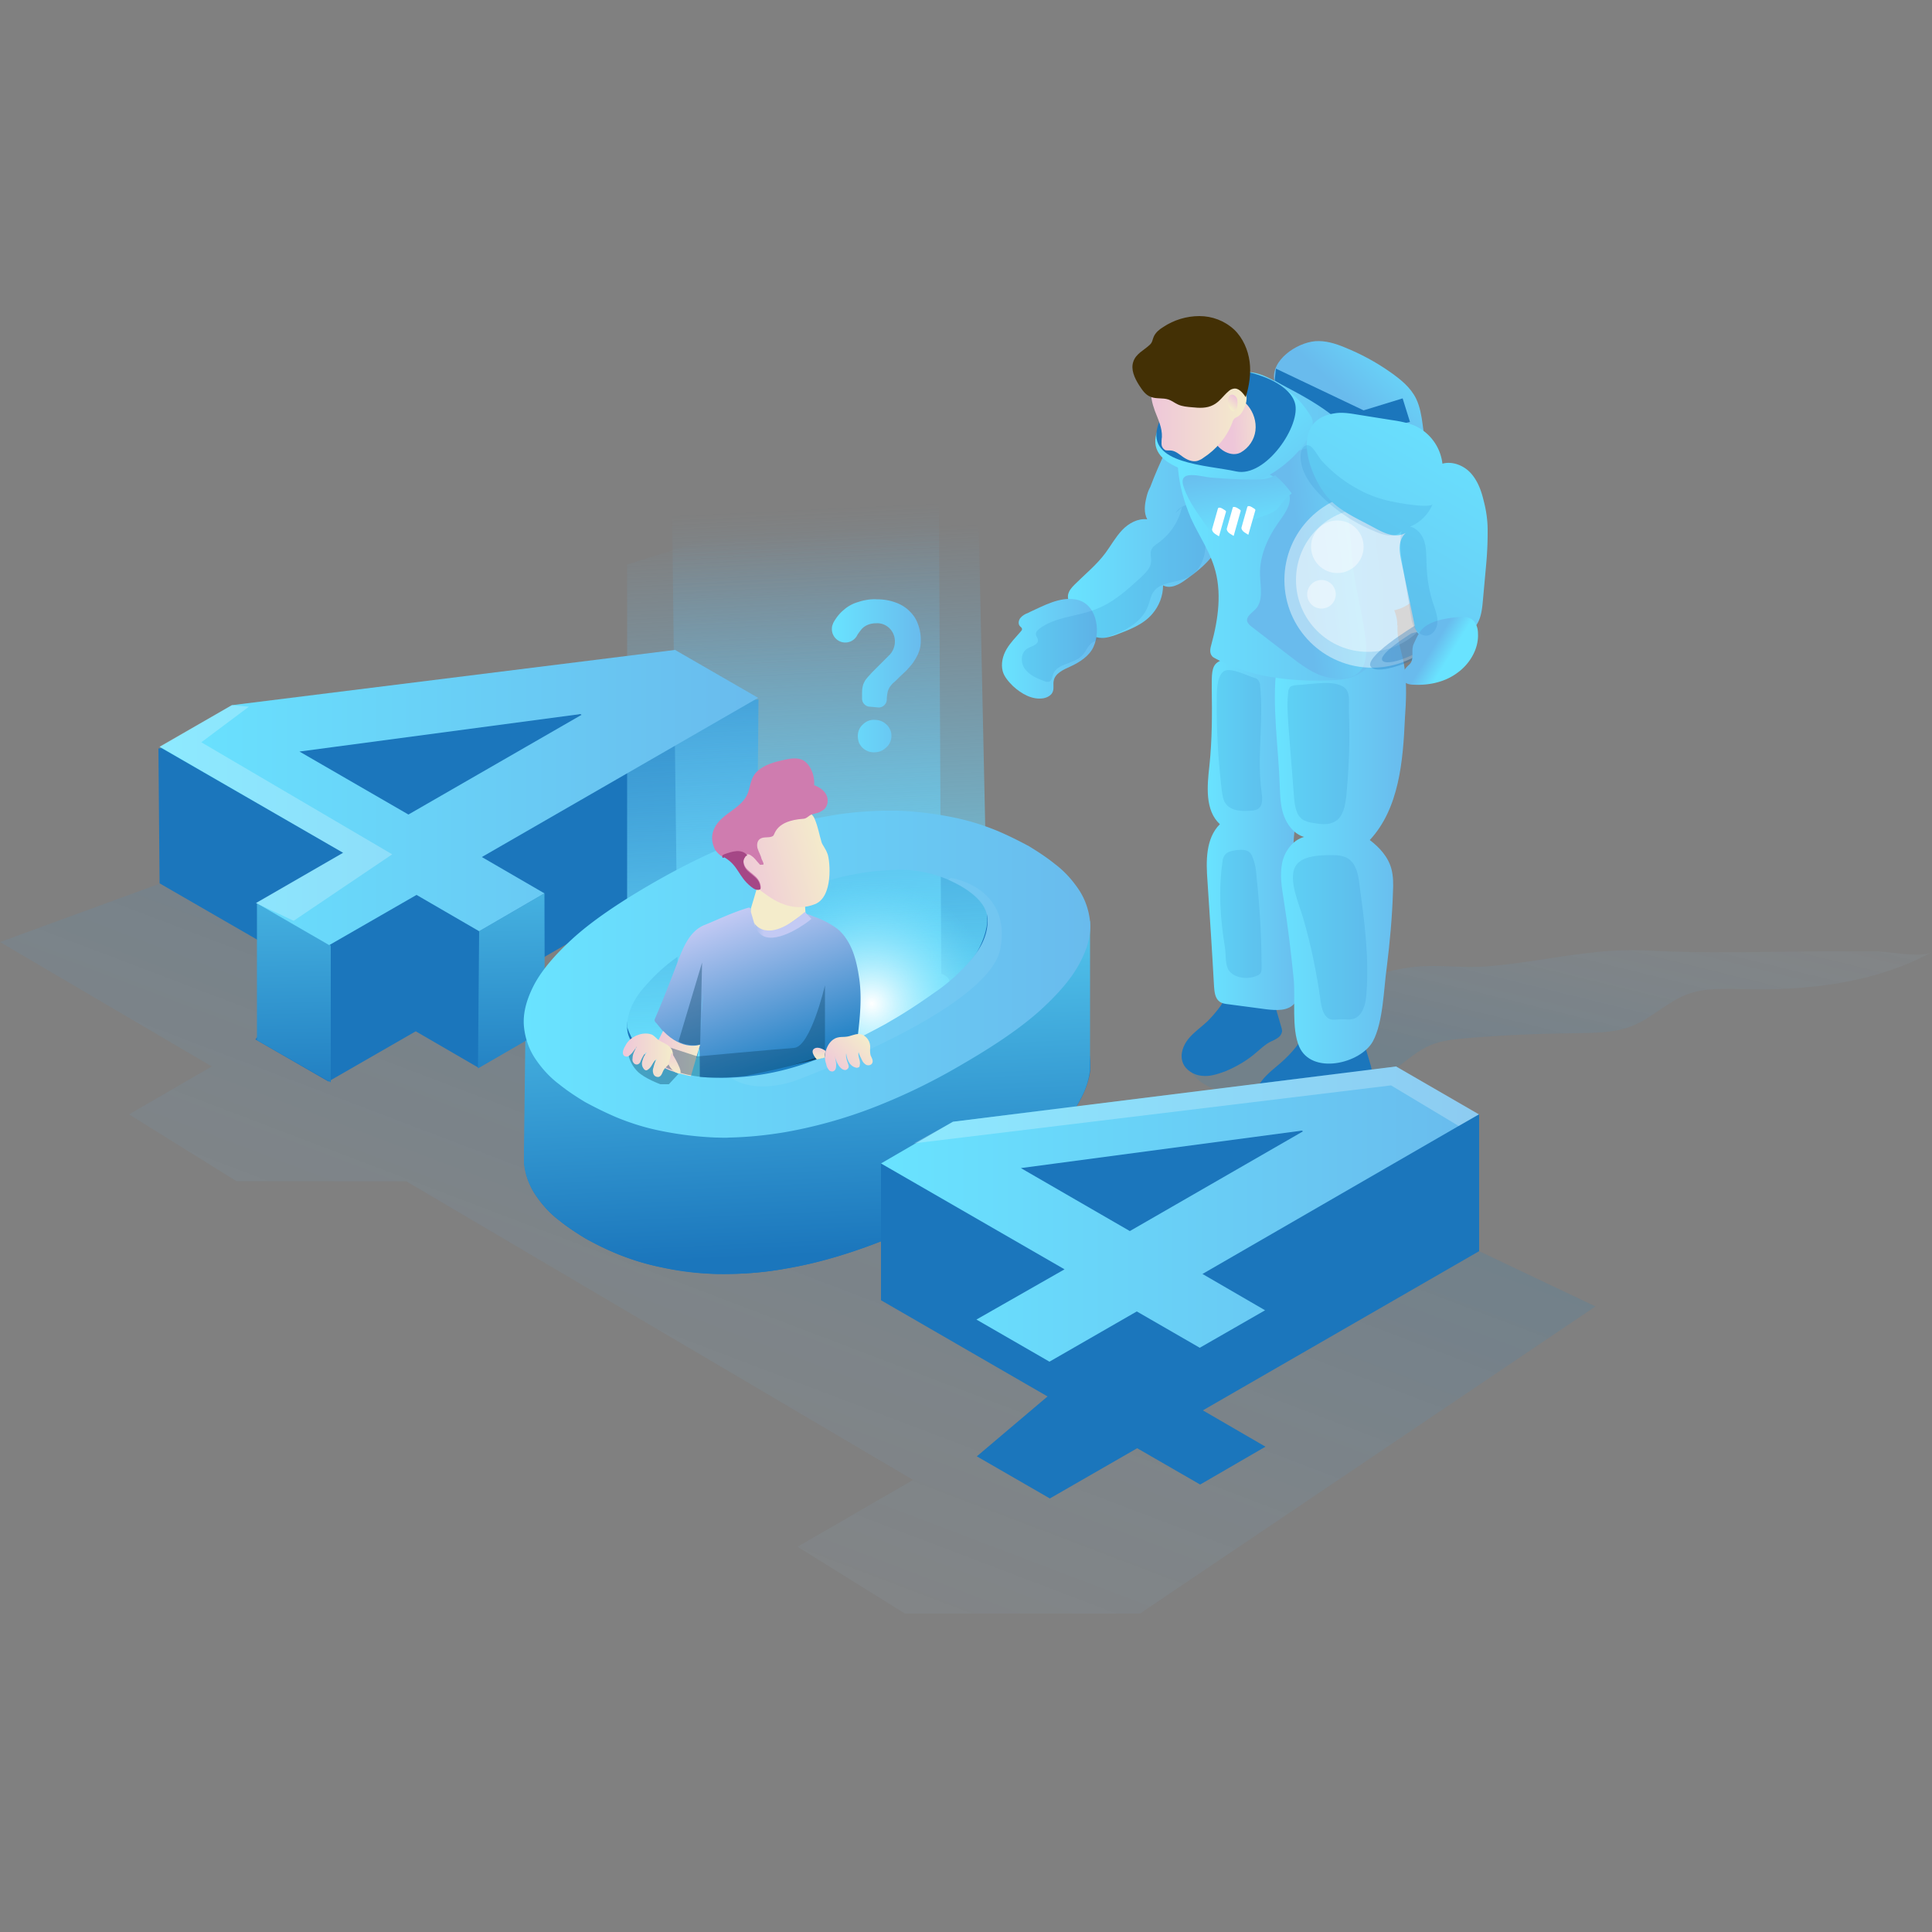<?xml version="1.0" encoding="utf-8"?><!--Generator: Adobe Illustrator 24.0.1, SVG Export Plug-In . SVG Version: 6.00 Build 0)--><svg version="1.1" id="Calque_1" xmlns="http://www.w3.org/2000/svg" x="0" y="0" viewBox="0 0 500 500" xml:space="preserve"><rect x="0" y="0" width="500" height="500" fill="#808080" stroke="none"/><style>.st11,.st2,.st8{fill:#1b76bc}.st11,.st8{opacity:.14;enable-background:new}.st11{opacity:.44;fill:#fff}.st12{opacity:.32;fill:#1b76bc}.st12,.st26,.st47{enable-background:new}.st26{fill:#0c4466;opacity:.38}.st47{opacity:.24}.st47,.st48{fill:#fff}</style><linearGradient id="SVGID_1_" gradientUnits="userSpaceOnUse" x1="126.36" y1=".55" x2="216.71" y2="238.04" gradientTransform="matrix(1 0 0 -1 0 502)"><stop offset="0" stop-color="#fff" stop-opacity="0"/><stop offset="1" stop-color="#2483c4"/></linearGradient><path opacity=".15" fill="url(#SVGID_1_)" d="M412.9 338.1l-117 78.9-.8.6h-60.9l-27.8-17.3 29.9-17.3-131.2-77.3H61.2l-27.8-17.3L54.8 276 0 243.8l41.3-15.1 341.5 95.1z"/><linearGradient id="SVGID_2_" gradientUnits="userSpaceOnUse" x1="420.97" y1="313.85" x2="398.37" y2="221.49" gradientTransform="matrix(1 0 0 -1 0 502)"><stop offset="0" stop-color="#fff" stop-opacity="0"/><stop offset="1" stop-color="#2483c4"/></linearGradient><path d="M500 246.4c-14.7 8-32 10-48.7 9.6-4.9-.1-10-.4-14.6 1.3-5.1 1.9-9 6-14 8.1-4.8 2-10.2 1.9-15.4 2-9.4.1-18.7.5-28 1.3-3.1.3-6.3.6-9.1 1.8-6.7 2.8-11.5 10.3-18.8 10.6-2 .1-3.9-.4-5.9 0-3.3.6-5.8 3.6-9.1 4.2-2.5.4-5-.6-7.4-1.2-3.4-.8-7-.8-10.4-1.3-3.5-.5-7-1.6-9.4-4.2-2.3-2.6-2.9-7-.5-9.6 1.3-1.3 3.1-1.9 4.8-2.5L351 254c5-1.7 10-3.3 15.3-3.8 6.1-.6 12.3.4 18.5-.1 14.1-1.1 27.4-4.9 41.8-4.1 14.8.8 29.5.3 44.4.2h14.8c3.2.1 11.4 1.7 14.2.2z" opacity=".15" fill="url(#SVGID_2_)"/><path class="st2" d="M312.5 264.3c-1.6 1.5-3.5 2.8-4.9 4.5-1.4 1.7-2.3 4.1-1.5 6.2.7 1.9 2.8 3.2 4.8 3.4 2.1.3 4.1-.4 6.1-1.1 2.9-1.2 5.7-2.8 8.1-4.9 1.2-1 2.3-2.1 3.7-2.8.7-.3 1.3-.6 1.9-1 .6-.4 1-1 1.1-1.7 0-.4-.1-.8-.2-1.1l-1.7-5.8c-.1-.5-.4-.8-.9-.9-3.1-.8-7.3-2.3-10.5-1.5-1.3.3-1.9 1.7-2.6 2.7-1 1.4-2.2 2.8-3.4 4zM332.4 274.2c-1.9 1.8-4.1 3.3-5.7 5.3-1.6 2-2.7 4.8-1.8 7.2.8 2.3 3.2 3.7 5.7 4 2.4.3 4.8-.4 7.1-1.3 3.5-1.4 6.7-3.3 9.5-5.7 1.4-1.1 2.7-2.4 4.3-3.3.8-.3 1.5-.7 2.2-1.1.7-.4 1.2-1.2 1.3-2 0-.5-.1-.9-.2-1.4l-2-6.7c0-.2-.1-.4-.3-.6-.2-.2-.5-.3-.8-.4-3.6-.9-8.6-2.7-12.3-1.8-1.5.4-2.2 2-3 3.2-1.1 1.6-2.5 3.2-4 4.6z"/><linearGradient id="SVGID_3_" gradientUnits="userSpaceOnUse" x1="375.62" y1="406.11" x2="359.26" y2="388.88" gradientTransform="matrix(1 0 0 -1 0 502)"><stop offset="0" stop-color="#69e3ff"/><stop offset="1" stop-color="#69bbed"/></linearGradient><path d="M340.4 88.3c2.6-.2 5.2.6 7.6 1.6 4.2 1.7 8.1 3.8 11.8 6.4 2.7 1.9 5.3 4 6.7 6.9 1 2.1 1.4 4.5 1.7 6.8l2.6 19.4c1.2 9.1 1.9 19.9-5 26-2.4 2.1-5.7 3.3-8.8 2.4-3-1-5-3.8-6.5-6.6-6.1-11.3-8.6-24.1-12.9-36.2-1.9-5.2-6.8-11.3-7.8-16.5s5.7-9.8 10.6-10.2z" fill="url(#SVGID_3_)"/><path class="st2" d="M364.9 109.2l-1.9-6.1-10.1 3.1-22.7-10.8-.3 3.1 21.7 13.6z"/><linearGradient id="SVGID_4_" gradientUnits="userSpaceOnUse" x1="312.42" y1="285.97" x2="337.67" y2="285.97" gradientTransform="matrix(1 0 0 -1 0 502)"><stop offset="0" stop-color="#69e3ff"/><stop offset="1" stop-color="#69bbed"/></linearGradient><path d="M315.1 171.4c-1.6 1.1-1.5 3.3-1.5 6.8.1 6.6.1 13.3-.6 19.9-.6 5.3-1.2 11.6 2.7 15.2-3.7 3.7-3.6 9.6-3.2 14.8.6 9.1 1.2 18.2 1.7 27.3.1 1.4.3 3 1.4 3.8.6.5 1.5.6 2.3.7l9.8 1.3c2.6.3 5.6.5 7.3-1.5 1.1-1.3 1.1-3.1 1.2-4.8.3-8.6.4-17.2.5-25.9 0-3.4-1.6-5.8-1.9-8.9-.2-2 .2-4.3.3-6.3l1-17.8 1.3-24.5c0 .1-17.2-.8-18.6-.9-1.6 0-2.9.2-3.7.8z" fill="url(#SVGID_4_)"/><linearGradient id="SVGID_5_" gradientUnits="userSpaceOnUse" x1="330.05" y1="283.54" x2="363.84" y2="283.54" gradientTransform="matrix(1 0 0 -1 0 502)"><stop offset="0" stop-color="#69e3ff"/><stop offset="1" stop-color="#69bbed"/></linearGradient><path d="M361.7 161.8c-.3 3.9 1.3 7.2 1.8 11.1.6 4.3.4 8.6.1 12.9-.5 11.2-1.5 23.4-9.1 31.6 2.5 1.9 4.8 4.4 5.6 7.5.5 1.9.5 3.9.4 5.9-.2 6.5-.8 13-1.6 19.5-.8 5.5-.9 14.2-3.6 19.2-3.2 5.8-15.9 8.8-19.1 1.3-2-4.7-.9-12.3-1.4-17.5-.7-6.9-1.5-13.7-2.6-20.6-.5-3.1-1-6.2-.4-9.3.6-3 2.7-6 5.7-6.8-2.5-.7-4.3-3-5.2-5.4-.9-2.4-1-5.1-1.1-7.7-.3-9.9-2.1-21.1-.8-30.9 5.6-1.8 11.2-3.4 16.8-5.1 4.3-1.4 11.2-2.5 14.5-5.7z" fill="url(#SVGID_5_)"/><linearGradient id="SVGID_6_" gradientUnits="userSpaceOnUse" x1="276.41" y1="363.4" x2="317.2" y2="363.4" gradientTransform="matrix(1 0 0 -1 0 502)"><stop offset="0" stop-color="#69e3ff"/><stop offset="1" stop-color="#69bbed"/></linearGradient><path d="M296.7 128.7c-.5 2-.7 4 .2 5.7-2.4-.3-4.8 1-6.5 2.8-1.7 1.8-2.9 4-4.3 5.9-2.3 3.1-5.3 5.5-8 8.2-.8.8-1.5 1.6-1.7 2.7-.1 1 .2 2 .6 2.9.8 1.9 1.6 3.8 2.9 5.4 1.3 1.6 3.2 2.8 5.3 2.8 1.2 0 2.4-.4 3.6-.8 3.4-1.3 7-2.6 9.4-5.4 1.8-2.1 2.8-4.7 2.8-7.4 1.9 1 4.2-.2 5.9-1.5 2.4-1.7 4.7-3.5 6.6-5.8 1.8-2.1 4-5.9 3.7-8.8-.3-3.1-3.4-5.5-3.4-8.8 0-2.2-.5-4.3-1.1-6.4-.8-2.7-3.2-8.2-6.6-8.2-2.5 0-3.4 2.7-4.3 4.5-1.5 3.1-2.9 6.3-4.1 9.5-.5.9-.8 1.8-1 2.7z" fill="url(#SVGID_6_)"/><linearGradient id="SVGID_7_" gradientUnits="userSpaceOnUse" x1="259.25" y1="334.18" x2="283.86" y2="334.18" gradientTransform="matrix(1 0 0 -1 0 502)"><stop offset="0" stop-color="#69e3ff"/><stop offset="1" stop-color="#69bbed"/></linearGradient><path d="M266.7 158.3l-.6.3c-.8.3-1.5.7-2 1.3-.5.6-.7 1.6-.1 2.2.2.2.5.4.5.7 0 .2-.1.4-.3.6-1.3 1.5-2.7 2.9-3.7 4.6s-1.5 3.8-1 5.7c.4 1.5 1.6 2.8 2.7 3.9 2.2 2 5 3.6 7.9 3.1 1-.2 2.1-.8 2.4-1.8.3-.9 0-1.8.2-2.7.3-1.9 2.5-2.9 4.3-3.7 2.4-1.1 4.9-2.7 6-5.1 2-4.4.7-11.6-4.9-12.3-3.9-.6-7.9 1.6-11.4 3.2z" fill="url(#SVGID_7_)"/><path class="st8" d="M305.9 131.2c-.8 3.7-3 7-6 9.2-.8.6-1.7 1.1-2 2.1-.3.9.1 1.9 0 2.9-.1 1.6-1.4 2.8-2.5 3.9-3.6 3.3-7.3 6.7-11.9 8.4-4.8 1.9-10.4 1.9-14.5 5-.5.4-1 .9-.9 1.5 0 .5.5.9.5 1.4.2 1.3-1.7 1.6-2.8 2.3-1.7 1.1-1.7 3.7-.5 5.3 1.2 1.6 3.2 2.4 5 3.1.4.2.9.2 1.3.1.6-.3.7-1.1.9-1.8 1-3 5.5-2.7 7.6-5 .9-.9 1.3-2.2 2.3-3.1.8-.6 1.8-.9 2.7-1.2 5-1.4 10.4-3.8 12.1-8.7.4-1.1.6-2.4 1.3-3.4 1.8-2.7 6-2.3 9-3.8 3.2-1.6 4.7-5.5 4.4-9.1-.3-3.6-2.1-6.8-4.1-9.7-1.5.1-2.8.9-3.6 2.2l1.7-1.6z"/><linearGradient id="SVGID_8_" gradientUnits="userSpaceOnUse" x1="304.71" y1="365.73" x2="361.64" y2="365.73" gradientTransform="matrix(1 0 0 -1 0 502)"><stop offset="0" stop-color="#69e3ff"/><stop offset="1" stop-color="#69bbed"/></linearGradient><path d="M332 99.7c8.4 4.4 17.4 9.4 21.3 18.1 3.5 7.6 2.2 16.5 3.1 24.8.5 4.5 1.7 8.9 3.5 13.1.8 1.9 1.8 3.9 1.7 6-.1 2.7-2 5-3.8 7.1-2.1 2.4-4.3 4.9-7.3 6.2-2.1.9-4.5 1-6.8 1.1-10 .3-20.4-.9-29.2-5.7-.4-.2-.7-.4-.9-.7-.6-.8-.4-1.9-.1-2.9 1.8-6.6 2.8-13.7.7-20.2-1.4-4.4-4.1-8.3-6-12.5-1.7-4-2.9-8.2-3.3-12.5-.7-6.4.2-13.4 4.6-18.2 2.8-3 7.2-5.3 11-6.7 4.1-1.4 8 1.2 11.5 3z" fill="url(#SVGID_8_)"/><linearGradient id="SVGID_9_" gradientUnits="userSpaceOnUse" x1="363.72" y1="358.65" x2="336.81" y2="355.21" gradientTransform="matrix(1 0 0 -1 0 502)"><stop offset="0" stop-color="#69e3ff"/><stop offset="1" stop-color="#69bbed"/></linearGradient><path d="M327.7 122.4c2.6 1.2 5.5 2.8 6 5.6.6 2.8-1.5 5.3-3.1 7.6-2.7 3.9-4.7 8.6-4.5 13.3.1 3.1.9 6.6-1.2 8.8-1 1-2.5 1.9-2.1 3.2.2.5.6.9 1 1.2l10 7.7c3 2.3 6.1 4.7 9.8 5.5 1.5.3 3 .4 4.5.2 1.2-.1 2.3-.5 3.2-1.2 2.3-1.7 2.4-5 2.2-7.9-.6-6.3-2.3-12.3-3.2-18.6-.8-5.9-.7-11.9-2-17.8-1-4.4-3.3-11.8-8-13.6-2.1-.8-4 0-5.8 1.1-.9.9-5.8 5.4-6.8 4.9z" fill="url(#SVGID_9_)"/><circle class="st11" cx="355.1" cy="150.1" r="22.7"/><circle class="st11" cx="354" cy="150.1" r="18.6"/><path class="st12" d="M366.2 161.9s-14.2 8.6-11.2 10.9 17.8-4.2 21.1-9.4c3.3-5.2-9.9-1.5-9.9-1.5z"/><path class="st12" d="M365.3 163.9s-9.3 5.7-7.4 7.2c2 1.5 11.8-2.8 13.9-6.2 2.2-3.4-6.5-1-6.5-1z"/><circle class="st11" cx="346.1" cy="141.5" r="6.8"/><circle class="st11" cx="342" cy="153.8" r="3.7"/><linearGradient id="SVGID_10_" gradientUnits="userSpaceOnUse" x1="318.29" y1="391.25" x2="338.82" y2="363.83" gradientTransform="matrix(1 0 0 -1 0 502)"><stop offset="0" stop-color="#69e3ff"/><stop offset="1" stop-color="#69bbed"/></linearGradient><path d="M324.2 99.2s8.1-2.8 15.1 8.6c3.1 5.1-10.9 18.6-18.6 17-7.7-1.6-24.2-3-21.4-12.7s8.2-11.9 8.2-11.9l16.7-1z" fill="url(#SVGID_10_)"/><path class="st2" d="M323.4 96.4s9.9 2.1 11.7 7.8c1.8 5.7-7.5 19.5-15.2 17.8s-23.1-1.9-20.3-11.6 7.1-13 7.1-13l16.7-1z"/><linearGradient id="SVGID_11_" gradientUnits="userSpaceOnUse" x1="318.91" y1="391.62" x2="329.62" y2="392.16" gradientTransform="matrix(1 0 0 -1 0 502)"><stop offset="0" stop-color="#eec6d9"/><stop offset=".42" stop-color="#f1d6d3"/><stop offset="1" stop-color="#f4eccb"/></linearGradient><path d="M321.1 117.1c2.1-1.2 3.5-3.3 3.8-5.6.3-2.4-.5-4.8-2-6.6-.9-1-2.1-1.9-3.4-1.8s-2.3 1.3-3.1 2.4c-1.5 2.2-3.5 5.9-2.1 8.6 1.1 2.4 4.4 4.3 6.8 3z" fill="url(#SVGID_11_)"/><linearGradient id="SVGID_12_" gradientUnits="userSpaceOnUse" x1="297.89" y1="394.17" x2="322.65" y2="394.17" gradientTransform="matrix(1 0 0 -1 0 502)"><stop offset="0" stop-color="#eec6d9"/><stop offset=".42" stop-color="#f1d6d3"/><stop offset="1" stop-color="#f4eccb"/></linearGradient><path d="M300.7 113.1c-.1.6-.1 1.2-.1 1.8 0 .6.3 1.1.8 1.5.5.3 1.1.1 1.7.2 1 .1 1.9.8 2.7 1.4 1.2.9 2.6 1.6 4 1.3.6-.2 1.1-.4 1.6-.8 3.4-2.2 6.1-5.4 7.5-9.1.1-.4.3-.8.6-1.1.2-.1.4-.3.7-.4.9-.5 1.4-1.4 1.8-2.3.5-1 .7-2.1.6-3.1-.1-1.1-.7-2.1-1.7-2.6s-2.3-.2-2.8.8c-.7-1.6-1.9-2.8-3.5-3.4-1.6-.6-3.2-.9-4.9-.9-4 0-8.1 1-11 3.7-1.5 1.4-.4 4.6.2 6.3.8 2.1 1.9 4.3 1.8 6.7z" fill="url(#SVGID_12_)"/><path d="M293.3 93.6c-.7 2 .3 4.2 1.5 6.1.8 1.2 1.6 2.5 3 3 1.4.6 3.1.2 4.6.7.9.3 1.6.9 2.5 1.3 1.1.5 2.4.6 3.6.7 1.9.2 3.8.3 5.5-.6 1.6-.8 2.6-2.4 3.9-3.5.4-.4.8-.6 1.3-.7 1.3-.3 2.4 1 3.2 2.2.9-3 1.4-6.2 1-9.2s-1.7-6.1-4-8.3c-2.5-2.3-5.7-3.5-9-3.5s-6.6 1-9.3 2.8c-1 .6-2 1.4-2.5 2.5-.4.9-.3 1.4-1 2.1-1.6 1.5-3.6 2.3-4.3 4.4z" fill="#433005"/><path class="st2" d="M80.1 251l-38.8-22.4-.3-34.9L196.3 181l-.3 34.9-71.5 41.2 16.2 9.4-16.9 9.8-16.2-9.4-22.6 13L66.1 269l14-18zM282.1 273.9c-.3-3-1.3-5.9-3-8.5-1.7-2.5-3.7-4.7-6.1-6.5-2.1-1.7-4.4-3.2-6.7-4.6-2.6-1.4-5.2-2.7-8-3.9-.1-.1-.2-.1-.3-.2-2.3-2.7 5.4-22.5 1.3-23.4-4.3-1-20.4-7.5-25.8-7.7s-26.7 2.7-33.3 3.8c-6.6 1.1-12.8 10-20.5 12.8S168.6 247 159.8 252c-6.9 4-7.2 15.4-9.3 22.1-.6 1.8-1.3 3.3-2.3 4.2-4.8 4.4-8.2 8.5-10.1 12.3-1.2 2.2-1.9 4.5-2.3 7-.2 1.1-.2 2.3-.1 3.4v.1c.3 3 1.3 5.8 3 8.3 1.7 2.5 3.7 4.7 6.1 6.5 2.1 1.7 4.4 3.2 6.7 4.6 2.6 1.4 5.2 2.7 8 3.9 3.6 1.5 7.4 2.7 11.3 3.5 4.8 1 9.7 1.6 14.6 1.8 6 .1 12-.3 18-1.4 6.5-1.1 13.6-3 21.3-5.8 7.6-2.8 15.8-6.7 24.6-11.8 8.8-5.1 15.6-9.8 20.4-14.2 4.8-4.4 8.2-8.5 10.1-12.3 1.2-2.3 2.1-4.9 2.4-7.5 0-.9 0-1.9-.1-2.8zm-30.5 9.5c-2.9 3.5-6.3 6.6-10 9.1-4.1 2.9-7.8 5.3-11.3 7.3-3.4 2-7.7 4.2-12.7 6.5-5.1 2.4-10.4 4.3-15.8 5.8-5.5 1.5-11.1 2.2-16.8 2.2-5.5 0-10.8-1.4-15.6-4.1-4.7-2.7-7.1-5.7-7.1-9s1.3-6.5 3.9-9.7c2.4-2.9 5.1-5.5 8.1-7.7a139.82 139.82 0 0113.2-8.7c3.4-2 7.7-4.2 12.7-6.5 5-2.3 6.3 13.5 11.8 12 5.5-1.5 14.2-6.4 19.9-6.4 4.1 0 9-12.8 12.6-11.4 1.4.5 2.7 1.2 4 1.9 4.7 2.7 7.1 5.7 7.1 9-.1 3.2-1.4 6.5-4 9.7z"/><linearGradient id="SVGID_13_" gradientUnits="userSpaceOnUse" x1="211.45" y1="228.46" x2="205.04" y2="364.22" gradientTransform="matrix(1 0 0 -1 0 502)"><stop offset="0" stop-color="#69e3ff"/><stop offset="1" stop-color="#69bbed" stop-opacity="0"/></linearGradient><path d="M162.3 265.8V146.1l90.6-28.5 2.6 120.6s.6 17-33.8 32.2-54.7 9.5-59.4-4.6z" fill="url(#SVGID_13_)"/><linearGradient id="SVGID_14_" gradientUnits="userSpaceOnUse" x1="213.28" y1="227.19" x2="206.53" y2="370.22" gradientTransform="matrix(1 0 0 -1 0 502)"><stop offset="0" stop-color="#69e3ff"/><stop offset="1" stop-color="#69bbed" stop-opacity="0"/></linearGradient><path d="M175.6 269.5l-1.8-148.3 69.1-10 .7 140.8s12.4 3.3-22 18.4-41.3 13.1-46-.9z" fill="url(#SVGID_14_)"/><radialGradient id="SVGID_15_" cx="225.61" cy="242.24" r="31.97" gradientTransform="matrix(1 0 0 -1 0 502)" gradientUnits="userSpaceOnUse"><stop offset="0" stop-color="#fff"/><stop offset="1" stop-color="#69e3ff" stop-opacity="0"/></radialGradient><circle cx="225.6" cy="259.8" r="32" fill="url(#SVGID_15_)"/><linearGradient id="SVGID_16_" gradientUnits="userSpaceOnUse" x1="206.19" y1="292.91" x2="211.35" y2="177.19" gradientTransform="matrix(1 0 0 -1 0 502)"><stop offset="0" stop-color="#69e3ff"/><stop offset="1" stop-color="#1b76bc"/></linearGradient><path d="M282.1 238.5v38.3a20 20 0 01-2.4 7.5c-1.9 3.8-5.3 7.9-10.1 12.3s-11.6 9.1-20.3 14.2c-8.8 5.1-17 9-24.6 11.7-7.6 2.8-14.7 4.7-21.3 5.8-5.9 1.1-11.9 1.5-18 1.4-4.9-.1-9.8-.7-14.6-1.8a66.93 66.93 0 01-19.3-7.4c-2.3-1.4-4.6-2.9-6.7-4.6-2.4-1.8-4.4-4-6.1-6.5-1.7-2.5-2.8-5.3-3.1-8.3v-3.6l.4-32c4.5 3.2 9.3 6 14.2 8.6 7.6 4 15.6 7.3 23.8 9.7 18.4 5.2 40.2 5.9 57.6-9.7 4.6-4.1 8.8-7.9 12.6-11.4 5.2-4.8 9.7-8.9 13.6-12.5 16.2-15 21.1-20.2 21.1-20.2l3.2 8.5z" fill="url(#SVGID_16_)"/><path class="st2" d="M271.1 361.4L228 336.5v-35.4l154.8-12.7v35.4L311.3 365l16.2 9.4-16.9 9.8-16.3-9.4-22.6 13-18.9-10.9 18.3-15.5z"/><linearGradient id="SVGID_17_" gradientUnits="userSpaceOnUse" x1="74.62" y1="317.12" x2="76.67" y2="212.26" gradientTransform="matrix(1 0 0 -1 0 502)"><stop offset="0" stop-color="#69e3ff"/><stop offset="1" stop-color="#1b76bc"/></linearGradient><path fill="url(#SVGID_17_)" d="M66.5 233.8v35.4l19.1 10.9v-35.4z"/><linearGradient id="SVGID_18_" gradientUnits="userSpaceOnUse" x1="130.93" y1="318.21" x2="132.98" y2="213.36" gradientTransform="matrix(1 0 0 -1 0 502)"><stop offset="0" stop-color="#69e3ff"/><stop offset="1" stop-color="#1b76bc"/></linearGradient><path fill="url(#SVGID_18_)" d="M140.9 231.2l.1 35.3-17.3 10 .3-35.5z"/><linearGradient id="SVGID_19_" gradientUnits="userSpaceOnUse" x1="41.34" y1="295.61" x2="196.12" y2="295.61" gradientTransform="matrix(1 0 0 -1 0 502)"><stop offset="0" stop-color="#69e3ff"/><stop offset="1" stop-color="#69bbed"/></linearGradient><path d="M88.8 220.7l-47.5-27.4L60 182.5l114.7-14.3 21.5 12.4-71.5 41.2 16.2 9.4L124 241l-16.2-9.4-22.6 13-18.9-10.9 22.5-13zm61.7-35.7l-.3-.2-72.7 9.7 28.2 16.3 44.8-25.8z" fill="url(#SVGID_19_)"/><linearGradient id="SVGID_20_" gradientUnits="userSpaceOnUse" x1="135.64" y1="249.97" x2="282.14" y2="249.97" gradientTransform="matrix(1 0 0 -1 0 502)"><stop offset="0" stop-color="#69e3ff"/><stop offset="1" stop-color="#69bbed"/></linearGradient><path d="M282.1 238.5c-.3-3-1.3-5.9-3-8.4s-3.7-4.7-6.1-6.5c-2.1-1.7-4.4-3.2-6.7-4.6-2.6-1.4-5.2-2.7-8-3.9-3.6-1.5-7.4-2.7-11.3-3.5-4.8-1-9.7-1.6-14.6-1.8-6-.1-12 .3-18 1.4-6.5 1.1-13.6 3-21.3 5.8-7.6 2.8-15.8 6.7-24.6 11.8-8.8 5.1-15.6 9.8-20.4 14.2-4.8 4.4-8.2 8.5-10.1 12.3-1.9 3.8-2.7 7.2-2.4 10.4.3 3 1.3 5.9 3 8.4s3.7 4.7 6.1 6.5c2.1 1.7 4.4 3.2 6.7 4.6 2.6 1.4 5.2 2.7 8 3.9 3.6 1.5 7.4 2.7 11.3 3.5 4.8 1 9.7 1.6 14.6 1.8 1.1 0 2.3.1 3.4 0 4.9-.1 9.7-.6 14.5-1.4a122.48 122.48 0 0025.4-7.4c7.1-2.9 13.9-6.3 20.5-10.2 8.8-5.1 15.6-9.8 20.4-14.2s8.2-8.5 10.1-12.3c2-3.8 2.8-7.3 2.5-10.4zM185 278.9c-4.7 0-9.4-1-13.7-3.1-.6-.3-1.3-.6-1.9-1-4.7-2.7-7.1-5.7-7.1-9s1.3-6.5 3.9-9.7c2.6-3.1 5.6-6 8.9-8.3l1.1-.8c4.1-2.9 7.8-5.3 11.3-7.3 3.4-2 7.7-4.2 12.7-6.5 5.1-2.4 10.4-4.3 15.9-5.8a67.86 67.86 0 0116.8-2.3c5.5 0 10.8 1.4 15.6 4.1 4.7 2.7 7.1 5.7 7.1 9s-1.3 6.5-3.9 9.7c-2.9 3.5-6.3 6.6-10 9.1-4.1 2.9-7.8 5.3-11.3 7.3-.3.2-.7.4-1 .6-3.3 1.8-7.1 3.8-11.7 5.9-1.4.6-2.8 1.3-4.2 1.8-2.7 1.1-5.4 2.1-8.3 3-1.1.4-2.3.7-3.4 1-3 .8-6.1 1.4-9.2 1.8l-3.6.3c-1.3.2-2.7.2-4 .2z" fill="url(#SVGID_20_)"/><path d="M258.9 245.5c-3 16.1-53.7 34.4-53.7 34.4-11.1 3.4-16.2-1.1-16.2-1.1l3.6-.3c3.1-.4 6.2-1 9.2-1.8 1.1-.3 2.3-.6 3.4-1 2.8-.9 5.6-1.9 8.3-3l4.2-1.8c4.5-2.1 8.4-4.1 11.7-5.9.4-.2.7-.4 1-.6 3.4-2 7.2-4.4 11.3-7.3 3.7-2.6 7.1-5.7 10-9.1 2.6-3.2 3.9-6.4 3.9-9.7 0-3.3-2.4-6.3-7.1-9-1-.6-2.1-1.1-3.1-1.6l.6-.5c-.2-.1 15.9 2.2 12.9 18.3z" opacity=".06" fill="#fff"/><path class="st26" d="M162.7 273.3c.4 1.5 1.2 2.9 2.3 4 1.8 1.8 5.9 3.3 5.9 3.3h2.2l2.5-2.7-12.1-7-.8 2.4z"/><linearGradient id="SVGID_21_" gradientUnits="userSpaceOnUse" x1="228.01" y1="187.78" x2="382.77" y2="187.78" gradientTransform="matrix(1 0 0 -1 0 502)"><stop offset="0" stop-color="#69e3ff"/><stop offset="1" stop-color="#69bbed"/></linearGradient><path d="M275.5 328.5L228 301.1l18.6-10.8L361.3 276l21.4 12.4-71.5 41.3 16.2 9.4-16.9 9.7-16.3-9.4-22.6 13-18.9-10.9 22.8-13zm61.7-35.7l-.3-.2-72.7 9.7 28.2 16.3 44.8-25.8z" fill="url(#SVGID_21_)"/><linearGradient id="SVGID_22_" gradientUnits="userSpaceOnUse" x1="-4611.75" y1="1041.16" x2="-4618.17" y2="1020.29" gradientTransform="rotate(-180 -2215.03 590.98)"><stop offset=".42" stop-color="#f1d6d3"/><stop offset=".65" stop-color="#eec6d9"/><stop offset="1" stop-color="#f4eccb"/></linearGradient><path d="M198 245.1c4.6 1.8 9.8-2.9 10.4-4.7.2-.6.2-2 .1-3.6-.2-2.9-.5-6.4 0-7.6 0 0-.9 0-2.3.1-4 .2-10-2.7-10.3.5 0 .1-1.6 5.4-1.6 5.4-.4 4.3-.8 8.1 3.7 9.9z" fill="url(#SVGID_22_)"/><linearGradient id="SVGID_23_" gradientUnits="userSpaceOnUse" x1="-4623.91" y1="1035.44" x2="-4600.76" y2="960.89" gradientTransform="rotate(-180 -2215.03 590.98)"><stop offset="0" stop-color="#eec6d9"/><stop offset=".42" stop-color="#785757"/><stop offset="1" stop-color="#f4eccb"/></linearGradient><path d="M195.9 229.8c3.8-1 12.6-.5 12.6-.5-1 2.4 0 7.6 0 7.6v.1c-.3.6-.8 1.2-1.3 1.6-.9.7-1.8 1.2-2.9 1.6-.2.1-.5.1-.8 0-.1-.1-.9.4-.9.3.1-.1.2-.2.3-.4.7-1-.2-2.3-1.4-2.3-2.2 0-4.8-2.9-5.5-5.8l-.1-2.2z" fill="url(#SVGID_23_)"/><linearGradient id="SVGID_24_" gradientUnits="userSpaceOnUse" x1="188.63" y1="265.49" x2="202.82" y2="224.86" gradientTransform="matrix(1 0 0 -1 0 502)"><stop offset="0" stop-color="#c3caf4"/><stop offset="1" stop-color="#1a7fc3"/></linearGradient><path d="M222.3 252.8c-.5-3.3-1.3-6.7-3-9.4l-.6-.9c-.6-.8-1.3-1.6-2.1-2.2a22.8 22.8 0 00-6-3.1c-2.1-.9-2.4-.9-4.1.3l-5.6 4c-1.7.9-3.8.5-5-1.1-.3-.4-.6-.9-.7-1.4l-.4-1.4-.5-1.7s.1-1-.4-1h-.2c-4.6 1.4-7.9 3.1-11.4 4.5-4 1.6-5.7 6.3-7.1 10-1.8 4.7-3.6 9.4-5.6 14-.1.2-.2.5-.2.7.1.2.2.5.4.6l3.3 4c1.2 1.5 2.4 2.9 3.7 4.2.5.5 1.1.9 1.7 1.2.7.2 1.5 0 1.9-.6.4-.7.2-1.6.6-2.2.1.7.1 3.1.1 6.3v1.1c14.3 1.2 28.6-2.3 40.8-9.9l.1-.8c.6-5.1 1.1-10.2.3-15.2zm-40.4 4.2l-.2 5.1c0-1.2 0-2.5.2-5.1zm-.3 6.2c0 1.1-.1 2.3-.2 4.3l.2-4.3z" fill="url(#SVGID_24_)"/><linearGradient id="SVGID_25_" gradientUnits="userSpaceOnUse" x1="170.02" y1="229.32" x2="181.24" y2="229.32" gradientTransform="matrix(1 0 0 -1 0 502)"><stop offset="0" stop-color="#eec6d9"/><stop offset=".42" stop-color="#f1d6d3"/><stop offset="1" stop-color="#f4eccb"/></linearGradient><path d="M171.6 266.8L170 270s.5 4 .8 5.2c.5 1.9 8 3.3 8 3.3l2.4-8.2c0 .1-4.5 1.8-9.6-3.5z" fill="url(#SVGID_25_)"/><path class="st26" d="M213.5 272.7c-2.7 1.1-5.4 2.1-8.3 3-3.6.9-8.1 1.9-12.6 2.8l-3.6.3c-1.3.1-2.7.1-4 .1-4.7 0-9.4-1-13.7-3.1l1.8-4.8 7.4 2.4s20.7-1.9 25-2.2c4.3-.3 8-16.2 8-16.2v17.7z"/><path d="M213.5 272.7v.9s-3.4.9-8.3 2c2.8-.8 5.6-1.7 8.3-2.9z" fill="#0c4466"/><linearGradient id="SVGID_26_" gradientUnits="userSpaceOnUse" x1="313.24" y1="344.51" x2="312.29" y2="342.99" gradientTransform="scale(1 -1) rotate(13.19 2898.82 -531.48)"><stop offset="0" stop-color="#c3caf4"/><stop offset="1" stop-color="#1a7fc3"/></linearGradient><path d="M181.2 270.4c0-.7.1-1.3.1-1.9l-.1 1.9z" fill="url(#SVGID_26_)"/><linearGradient id="SVGID_27_" gradientUnits="userSpaceOnUse" x1="316.97" y1="355.81" x2="314.1" y2="351.2" gradientTransform="scale(1 -1) rotate(13.19 2898.82 -531.48)"><stop offset="0" stop-color="#c3caf4"/><stop offset="1" stop-color="#1a7fc3"/></linearGradient><path d="M181.9 256.5l-.3 5.6c.1-1.3.1-2.7.3-5.6z" fill="url(#SVGID_27_)"/><linearGradient id="SVGID_28_" gradientUnits="userSpaceOnUse" x1="-4627.76" y1="1014.83" x2="-4612.94" y2="1014.83" gradientTransform="rotate(-180 -2215.03 590.98)"><stop offset="0" stop-color="#c3caf4"/><stop offset="1" stop-color="#1a7fc3"/></linearGradient><path d="M195.2 238.9c1.6 6.8 9.2 2.8 12.8.4 1.2-.8 2-1.5 2-1.5l-1.7-1.8-1.7 1.4c-8.3 6.5-11.2 1.8-11.4 1.5z" fill="url(#SVGID_28_)"/><linearGradient id="SVGID_29_" gradientUnits="userSpaceOnUse" x1="445.66" y1="1507.03" x2="470.6" y2="1507.03" gradientTransform="scale(1 -1) rotate(14.89 6939.7 -339.7)"><stop offset="0" stop-color="#eec6d9"/><stop offset=".42" stop-color="#f1d6d3"/><stop offset="1" stop-color="#f4eccb"/></linearGradient><path d="M209.7 210.5c.6.4 1 1 1.2 1.6.8 1.9 1.1 3.8 1.7 5.8.2.8 1 1.5 1.6 3.2s1.5 11-3.3 12.9c-4.8 1.9-8.9-.2-10.5-1.1-1.7-.9-6.1-4.3-6.1-4.3s-4.2-4.3-5.6-7c-1.4-2.7-1.8-8.9.3-10.1l2.1-1.2c-.1-1 .6-2 1.3-2.6 2.2-1.9 4.3-1.5 6.9-.7 2.2.7 4.5 1.1 6.7 1.8 1.4.5 2.7.9 3.7 1.7z" fill="url(#SVGID_29_)"/><path d="M211.1 210.5c-.4.1-.8.2-1.1.3-.7.3-1.3 1.1-2.1 1.1-7.2.5-7.3 4-7.8 4.4-.9.7-2.4.1-3.4.8-.8.5-.9 1.7-.6 2.6.3.9.8 1.7 1 2.6.1.3.6 1.1.5 1.4 0 .1-.8.1-.9.1l-.8-.9c-.3-.4-.6-.7-.9-1-.6-.5-1.1-.9-1.6-.8-.3.1-.5.2-.6.5-.8 1-.3 2.5.6 3.4.9.9 2.1 1.6 2.8 2.6.5.7.7 1.5.7 2.3-.7.5-1.7 0-2.4-.6-3.4-2.7-3.2-5.4-6.9-7.6 0 0-.6 0-.7-.1-.3-.1-.6-.3-.9-.6-.5-.5-1-1-1.2-1.7-.7-1.6-.7-3.4.1-5 .9-1.9 2.7-3.2 4.5-4.5s3.5-2.7 4.2-4.7c.7-2.1.7-4 2.5-5.6 1.8-1.6 4.3-2.3 6.6-2.8 1.8-.4 3.8-.8 5.4.2.7.5 1.3 1.2 1.7 2 .7 1.3 1 2.8.9 4.3 1.3.5 2.6 1.3 3.2 2.6.6 1.3.3 3-.8 3.8-.9.6-1.4.8-2 .9z" fill="#cf7caf"/><path d="M196.8 230.1c-.7.5-1.7 0-2.4-.6-3.4-2.7-3.2-5.4-6.9-7.6-.2.1-.4.1-.5.1-.1-.2-.1-.4-.1-.5.1-.2.3-.3.5-.4 1.9-.7 4.6-1.6 6 .3-.3.1-.5.2-.6.5-.8 1-.3 2.5.6 3.4s2.1 1.6 2.8 2.6c.4.6.6 1.4.6 2.2z" fill="#a54786"/><linearGradient id="SVGID_30_" gradientUnits="userSpaceOnUse" x1="161.1" y1="228.8" x2="173.85" y2="228.8" gradientTransform="matrix(1 0 0 -1 0 502)"><stop offset="0" stop-color="#eec6d9"/><stop offset=".42" stop-color="#f1d6d3"/><stop offset="1" stop-color="#f4eccb"/></linearGradient><path d="M162.7 269.4c-.4.4-.7.9-.9 1.3-.3.5-.6 1.1-.6 1.7 0 .4.1.7.4.9.4.2.8.2 1.1 0 .3-.2.6-.5.9-.8.4-.5.8-1.1 1.2-1.7-.5 1-1.1 2-1.1 3.1-.1.4 0 .9.3 1.2.3.4.8.5 1.2.3.3-.2.5-.4.6-.8.4-.9.8-1.8 1.6-2.3-.5.6-.9 1.3-1.1 2.1-.3.8-.2 1.6.3 2.2.1.2.4.4.6.4.2 0 .4-.1.5-.2 1-.6 1.2-2 2.2-2.7-.4.7-.6 1.4-.8 2.2-.2.5-.2 1.1 0 1.6.2.6.8.9 1.4.8.7-.2.9-1.1 1.2-1.7.4-.7 1.1-1.2 1.6-1.8 1.1-1.2 1.2-3.2 0-4.3-.8-.8-1.9-1.1-2.8-1.7-.6-.4-1-1-1.7-1.4-2.1-.9-4.9.2-6.1 1.6z" fill="url(#SVGID_30_)"/><linearGradient id="SVGID_31_" gradientUnits="userSpaceOnUse" x1="720.16" y1="438.73" x2="732.91" y2="438.73" gradientTransform="scale(1 -1) rotate(44.99 1332.35 -529.22)"><stop offset="0" stop-color="#eec6d9"/><stop offset=".42" stop-color="#f1d6d3"/><stop offset="1" stop-color="#f4eccb"/></linearGradient><path d="M213.5 273.7c0 .5.1 1.1.3 1.6.1.6.3 1.1.7 1.6.2.3.6.4 1 .4.4-.1.7-.4.8-.8.1-.4.1-.8.1-1.2-.1-.7-.2-1.4-.4-2.1.3 1.1.7 2.2 1.4 3 .3.3.6.6 1.1.7.5.1.9-.2 1.1-.6.1-.3 0-.7-.1-.9-.3-.9-.7-1.8-.5-2.8.1.8.3 1.6.7 2.3.4.7 1 1.2 1.8 1.4.3.1.5 0 .8-.1.1-.1.2-.3.2-.5.3-1.2-.6-2.3-.3-3.4.2.7.6 1.5.9 2.1.2.5.6.9 1.1 1.2.5.2 1.2.1 1.5-.4.4-.7-.1-1.4-.4-2.1-.2-.8-.1-1.6-.1-2.4-.1-1.6-1.4-3.1-3-3.1-1.1 0-2.1.6-3.2.7-.7.1-1.5 0-2.2.2-2.2.5-3.4 3.3-3.3 5.2z" fill="url(#SVGID_31_)"/><path class="st26" d="M181.2 270.4l.5-21.3-6.1 20.4s1.5 1.3 5.6.9z"/><linearGradient id="SVGID_32_" gradientUnits="userSpaceOnUse" x1="174.35" y1="231.02" x2="174.65" y2="224.34" gradientTransform="matrix(1 0 0 -1 0 502)"><stop offset="0" stop-color="#eec6d9"/><stop offset=".42" stop-color="#f1d6d3"/><stop offset="1" stop-color="#f4eccb"/></linearGradient><path d="M173 275.4s.7 1.9 2.6 2.4-1.8-5.4-1.8-5.4l-.8 3z" fill="url(#SVGID_32_)"/><linearGradient id="SVGID_33_" gradientUnits="userSpaceOnUse" x1="211.89" y1="231.65" x2="212.05" y2="227.94" gradientTransform="matrix(1 0 0 -1 0 502)"><stop offset="0" stop-color="#eec6d9"/><stop offset=".42" stop-color="#f1d6d3"/><stop offset="1" stop-color="#f4eccb"/></linearGradient><path d="M213.7 272s-1.8-1.4-3-.6c-1.2.8.7 2.8.7 2.8l2.1-.5c-.1-.6 0-1.2.2-1.7z" fill="url(#SVGID_33_)"/><linearGradient id="SVGID_34_" gradientUnits="userSpaceOnUse" x1="215.31" y1="327.24" x2="238.42" y2="327.24" gradientTransform="matrix(1 0 0 -1 0 502)"><stop offset="0" stop-color="#69e3ff"/><stop offset="1" stop-color="#69bbed"/></linearGradient><path d="M225.2 182.9c-1.1 0-2.1-.9-2.1-2.1v-.8c0-.7 0-1.4.1-2 .1-.5.2-1 .5-1.5.2-.5.6-.9.9-1.3.4-.4.8-.9 1.4-1.5l4.2-4.2a5 5 0 001.4-3.5c0-1.3-.5-2.5-1.4-3.4-.9-.9-2.2-1.4-3.5-1.3-1.4 0-2.8.5-3.7 1.5-.4.5-.8 1-1.1 1.5a3.47 3.47 0 01-6.6-1.7c0-.4.1-.8.3-1.2v-.1c.7-1.3 1.6-2.5 2.7-3.4 1.1-1 2.4-1.7 3.8-2.1 1.5-.5 3.2-.8 4.8-.7 1.5 0 3.1.2 4.5.7 1.3.4 2.6 1.1 3.6 2 1 .9 1.9 2 2.4 3.3.6 1.4.9 3 .9 4.5 0 1.1-.1 2.1-.5 3.1-.3.9-.8 1.7-1.3 2.5s-1.2 1.5-1.8 2.2c-.7.7-1.5 1.4-2.3 2.2-.5.5-.9.9-1.3 1.2-.3.3-.6.7-.9 1.1-.2.4-.4.8-.5 1.3-.1.6-.2 1.2-.2 1.8 0 1.1-.9 2.1-2.1 2.1l-2.2-.2zm-3.2 7.6c0-1.1.4-2.2 1.3-3 .8-.8 1.9-1.3 3.1-1.2 1.1 0 2.2.4 3 1.2.8.7 1.3 1.8 1.3 2.9 0 1.1-.4 2.2-1.3 3-.8.8-1.9 1.3-3.1 1.3a4.2 4.2 0 01-4-2.5c-.2-.6-.3-1.1-.3-1.7z" fill="url(#SVGID_34_)"/><linearGradient id="SVGID_35_" gradientUnits="userSpaceOnUse" x1="379.07" y1="396.91" x2="328.69" y2="311.23" gradientTransform="matrix(1 0 0 -1 0 502)"><stop offset="0" stop-color="#69e3ff"/><stop offset="1" stop-color="#69bbed"/></linearGradient><path d="M340.6 109c1.2-1.1 2.9-1.8 5.3-2.1 1.8-.2 3.6.1 5.4.4l8.8 1.4c2.1.3 4.2.7 6.1 1.5 3.9 1.8 6.6 5.5 7.1 9.8 2.5-.7 5.4.4 7.2 2.3 1.8 1.9 2.8 4.5 3.4 7 .7 2.6 1.1 5.2 1.1 7.9a91 91 0 01-.4 9.1l-.8 8.8c-.2 2.2-.4 4.6-1.6 6.5a8.68 8.68 0 01-6 3.8c-2.4.4-4.9.1-7.3-.6-.7-.2-1.5-.5-2-1-.4-.6-.7-1.3-.8-2l-3.4-16.4c-.3-1.5-.6-3-.4-4.5s1-2.9 2.4-3.5c-3.7 2.6-7 .2-10.5-1.6-3.6-1.9-7.9-3.9-10.6-7.1-4.1-4.8-8.1-15.2-3-19.7z" fill="url(#SVGID_35_)"/><linearGradient id="SVGID_36_" gradientUnits="userSpaceOnUse" x1="375.01" y1="331.85" x2="370.81" y2="334.43" gradientTransform="matrix(1 0 0 -1 0 502)"><stop offset="0" stop-color="#69e3ff"/><stop offset="1" stop-color="#69bbed"/></linearGradient><path d="M364.6 172.1a7 7 0 00-1.5 1.9c-.3.7-.3 1.6.2 2.3.6.7 1.6.9 2.6.9 4 .2 8.1-.7 11.3-3.1 3.2-2.3 5.5-6.2 5.3-10.1 0-1.5-.5-3-1.7-3.8-1-.6-2.2-.6-3.4-.5-3.1.3-7.5.9-9.6 3.4-.8 1-1.5 2.6-2 3.7-.7 2 .4 3.9-1.2 5.3z" fill="url(#SVGID_36_)"/><path class="st8" d="M348.4 206.2c-.3 2.4-.8 5.2-2.9 6.4-1.6 1-3.7.7-5.6.4-.9-.1-1.8-.4-2.6-.8-1.9-1.1-2.2-3.7-2.4-5.9-.5-5.9-.9-11.8-1.4-17.8-.2-3.1-.5-6.3-.1-9.4 0-.5.2-1 .5-1.3.4-.4 1-.4 1.6-.5 3-.1 8.2-1.1 11-.1 3.3 1.1 2.5 3.6 2.6 7.2.3 7.4 0 14.6-.7 21.8zM344.9 221.3c1.4 0 2.9.2 4 .9 2.1 1.4 2.6 4.1 2.9 6.6 1.3 9.5 2.6 19.2 1.8 28.7-.2 2.5-1 5.5-3.4 6.2-1.1.3-2.2 0-3.3.1-.9 0-1.7.2-2.6 0-1.7-.6-2.2-2.7-2.5-4.5-1-7.4-2.5-14.7-4.6-21.9-1-3.4-3.8-9.6-2-13.1 1.6-3 6.9-3 9.7-3zM324.5 175.4c.5.1.9.3 1.2.7.2.4.4.8.4 1.3 1 9.2-.9 18.5.4 27.6.2 1.6.4 3.5-1 4.4-.6.3-1.2.4-1.8.4-2.3.2-5 .1-6.4-1.7-.8-1-.9-2.3-1.1-3.5-.9-7.7-1.4-15.4-1.3-23.1 0-2.1-.1-6.1 1.6-7.6 1.5-1.5 6.1.9 8 1.5zM316.4 222.9c0-.5.2-1.1.5-1.5.6-1 1.9-1.2 3.1-1.4 1.2-.1 2.5-.2 3.4.6.3.3.6.7.7 1.1.7 1.6 1 3.4 1.1 5.2.8 7.8 1.3 15.7 1.3 23.6 0 .4 0 .8-.2 1.2-.2.4-.6.7-1 .8-2.1 1-5.8.8-7.3-1.4-1-1.5-.7-4.3-1-6-1.2-7.4-1.7-14.7-.6-22.2zM370.8 130.4c-1.1 2.7-3.2 4.8-5.9 5.9 1.9.4 3.3 2.2 3.8 4.1s.4 3.9.5 5.9c.1 3.5.7 6.9 1.8 10.2.5 1.5 1.1 3 1 4.6-.1 1.6-1.1 3.2-2.7 3.4-1.2.1-2.4-.7-3.1-1.8s-.9-2.3-1.1-3.6l-2-12.2c-.5-3.1-1-6.4-.4-9.5-1.2 1.7-3.8 1.3-5.7.6-5.9-2.2-11.3-5.7-15.7-10.3-2.4-2.5-4.5-5.6-4.7-9.1-.1-1.5.4-3.8 2.2-3.3 1.1.3 2.6 3.3 3.4 4.1 2.4 2.6 5.1 4.8 8.2 6.6 3 1.8 6.3 3.1 9.8 3.8 1.3.3 10.1 1.9 10.6.6z"/><linearGradient id="SVGID_37_" gradientUnits="userSpaceOnUse" x1="322.21" y1="362.84" x2="319.06" y2="382.36" gradientTransform="matrix(1 0 0 -1 0 502)"><stop offset="0" stop-color="#69e3ff"/><stop offset="1" stop-color="#69bbed"/></linearGradient><path d="M313.5 123.6c3.6.3 7.1.5 10.7.5 2 0 4.1 0 5.8-1.1 1.6 1.4 3.1 3 4.3 4.7-1 .7-1.9 1.6-2.6 2.5-.4.6-.8 1.2-1.3 1.7-.7.5-1.5 1-2.3 1.2l-12.5 4.6c-.7.3-1.5.5-2.1.1-.3-.2-.5-.4-.6-.7-2.3-3.4-5.2-7-6.5-10.9-1.9-5 4.5-2.8 7.1-2.6z" fill="url(#SVGID_37_)"/><path class="st47" d="M41.3 193.2l47.5 27.5-22.6 13 9.8 4.6 25.5-17.2-49.4-29 12.3-9.2-4.4-.4zM236.5 295.9l123.5-15 17.5 10.5 5.3-3-21.5-12.4-114.6 14.3z"/><g id="Logo-2"><g id="Group-2"><path id="Rectangle-4" class="st48" d="M316.3 131.6l.8.5c.1.1.2.2.2.3l-1.8 6.3c0 .1-.1.1-.2 0l-.8-.5c-.5-.3-.9-.9-.8-1.3l1.5-5.3c.1-.3.6-.3 1.1 0z"/><path id="Rectangle-5" class="st48" d="M320.1 131.4l.8.5c.1.1.2.2.2.3l-1.8 6.4c0 .1-.1.1-.2 0l-.8-.5c-.5-.3-.9-.9-.8-1.3l1.5-5.3c0-.4.5-.4 1.1-.1z"/><path id="Rectangle-6" class="st48" d="M323.9 131.2l.8.5c.1.1.2.2.2.3l-1.8 6.3c0 .1-.1.1-.2 0l-.8-.5c-.5-.3-.9-.9-.8-1.3l1.5-5.3c.1-.3.6-.3 1.1 0z"/></g></g><linearGradient id="SVGID_38_" gradientUnits="userSpaceOnUse" x1="320.05" y1="398.98" x2="318.11" y2="396.68" gradientTransform="matrix(1 0 0 -1 0 502)"><stop offset="0" stop-color="#eec6d9"/><stop offset=".42" stop-color="#f1d6d3"/><stop offset="1" stop-color="#f4eccb"/></linearGradient><path d="M320.2 103.4c.1.8.2 2.5-.7 2.9-.7.4-1.1-.3-1.4-.9-.3-.7-.5-2-.1-2.7.7-1.2 2-.3 2.2.7z" fill="url(#SVGID_38_)"/></svg>